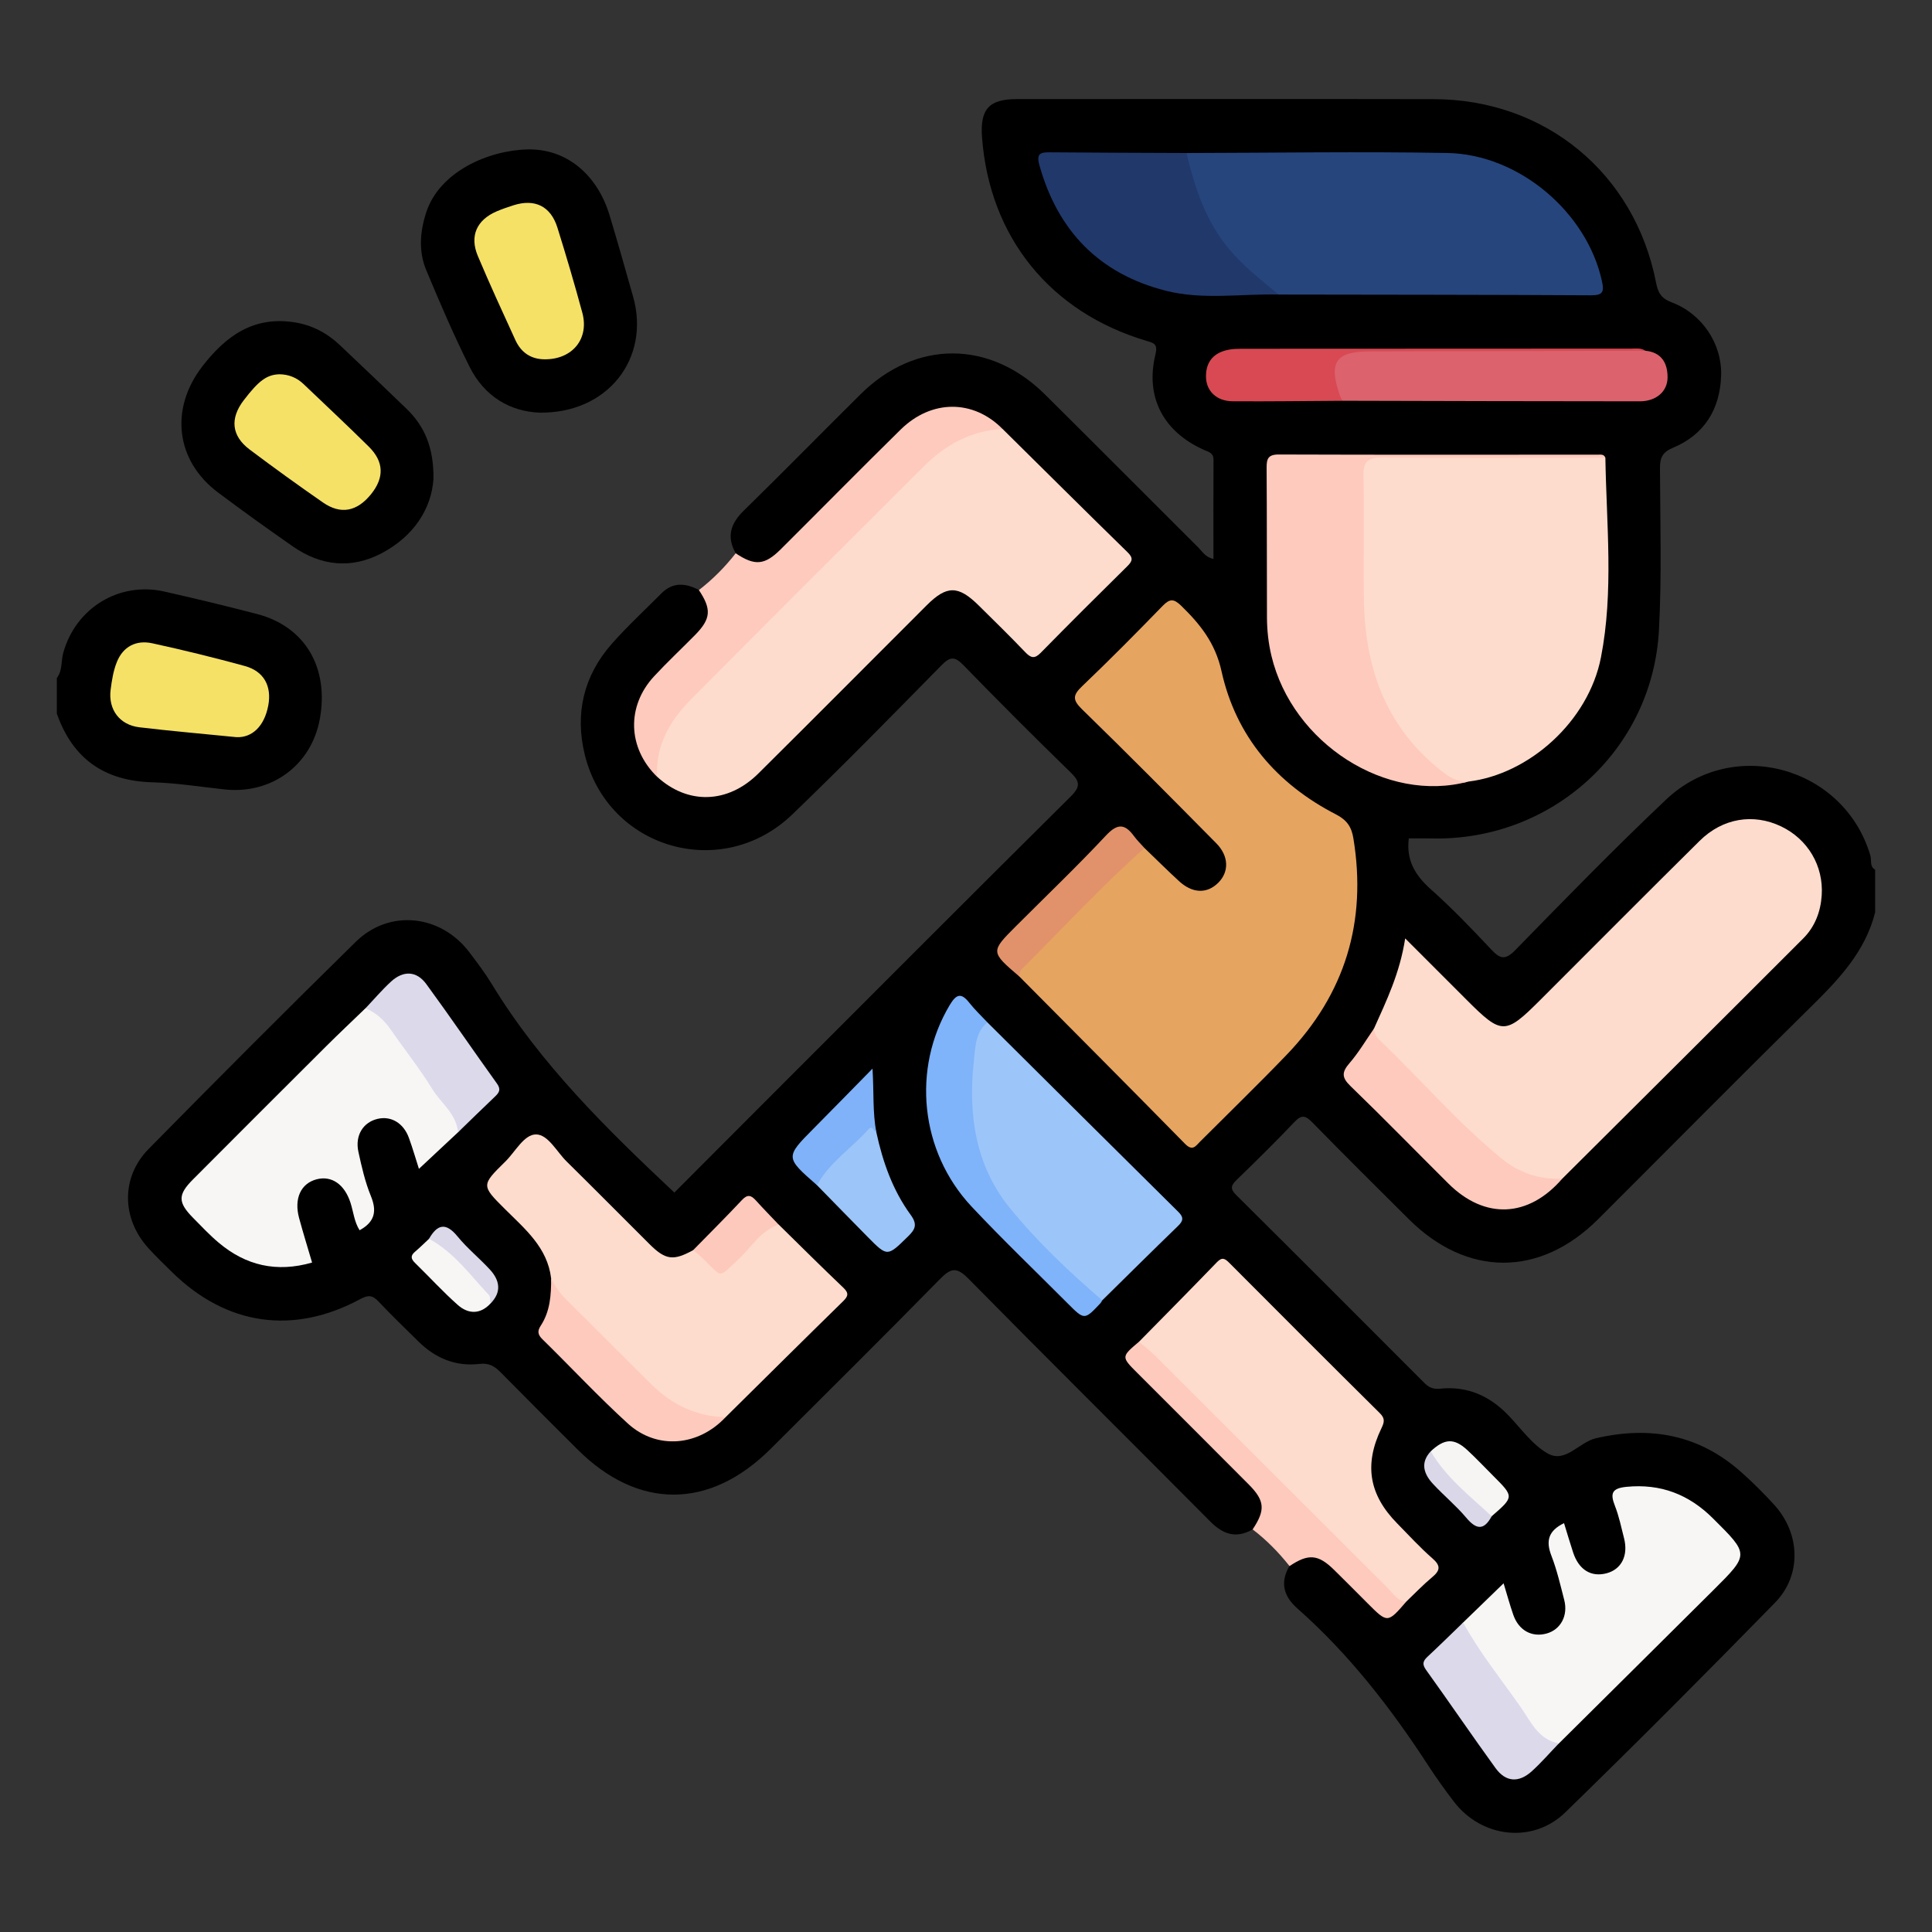 <?xml version="1.0" encoding="utf-8"?>
<!-- Generator: Adobe Illustrator 16.0.0, SVG Export Plug-In . SVG Version: 6.00 Build 0)  -->
<!DOCTYPE svg PUBLIC "-//W3C//DTD SVG 1.1//EN" "http://www.w3.org/Graphics/SVG/1.1/DTD/svg11.dtd">
<svg version="1.1" id="Layer_1" xmlns="http://www.w3.org/2000/svg" xmlns:xlink="http://www.w3.org/1999/xlink" x="0px" y="0px"
	 width="85px" height="85px" viewBox="0 0 85 85" enable-background="new 0 0 85 85" xml:space="preserve">
<rect x="0" y="0" width="85" height="85" fill="#333333" stroke="none"/>
<g>
	<path fill-rule="evenodd" clip-rule="evenodd" d="M55.111,67.287c-0.726,0.416-1.299,0.224-1.871-0.354
		c-3.54-3.567-7.112-7.102-10.639-10.682c-0.52-0.526-0.771-0.46-1.247,0.024c-2.461,2.509-4.959,4.982-7.446,7.466
		c-2.685,2.68-5.838,2.688-8.505,0.022c-1.124-1.122-2.25-2.242-3.364-3.374c-0.267-0.271-0.515-0.434-0.939-0.383
		c-1.045,0.124-1.94-0.246-2.687-0.982c-0.593-0.585-1.194-1.163-1.766-1.769c-0.259-0.274-0.443-0.291-0.791-0.104
		c-2.949,1.594-5.896,1.164-8.28-1.177c-0.354-0.347-0.71-0.689-1.043-1.056c-1.185-1.299-1.22-3.124,0.007-4.37
		c3.014-3.062,6.047-6.104,9.113-9.113c1.477-1.449,3.735-1.203,4.993,0.456c0.346,0.456,0.694,0.914,0.99,1.402
		c2.133,3.508,5.026,6.35,8.033,9.175c1.213-1.216,2.442-2.449,3.673-3.681c4.584-4.585,9.16-9.177,13.764-13.743
		c0.452-0.449,0.401-0.671-0.02-1.079c-1.587-1.542-3.151-3.108-4.693-4.695c-0.374-0.385-0.577-0.401-0.962-0.01
		c-2.172,2.209-4.34,4.425-6.573,6.572c-3.094,2.974-8.11,1.521-9.13-2.629c-0.442-1.805-0.052-3.47,1.187-4.875
		c0.687-0.78,1.455-1.488,2.19-2.226c0.505-0.507,1.064-0.448,1.644-0.146c0.648,0.482,0.744,1.215,0.194,1.854
		c-0.54,0.627-1.161,1.18-1.74,1.771c-1.357,1.386-1.435,2.891-0.229,4.449c1.47,1.16,3.031,1.094,4.349-0.215
		c2.401-2.385,4.787-4.785,7.182-7.176c1.106-1.105,1.683-1.117,2.843-0.043c0.573,0.53,1.117,1.092,1.66,1.653
		c0.32,0.332,0.585,0.344,0.917,0.007c1.058-1.076,2.117-2.153,3.206-3.199c0.447-0.431,0.228-0.693-0.104-1.021
		c-1.704-1.682-3.381-3.393-5.093-5.068c-1.147-1.282-3.258-0.908-4.215,0.076c-1.743,1.791-3.519,3.551-5.3,5.303
		c-0.735,0.724-1.476,0.704-2.051-0.007c-0.408-0.724-0.229-1.303,0.354-1.873c1.731-1.691,3.425-3.422,5.145-5.126
		c2.417-2.395,5.688-2.388,8.115,0.02c2.254,2.236,4.492,4.489,6.742,6.73c0.176,0.175,0.304,0.42,0.663,0.502
		c0-1.471-0.005-2.916,0.003-4.36c0.002-0.317-0.219-0.348-0.438-0.447c-1.771-0.798-2.571-2.319-2.119-4.181
		c0.115-0.474-0.062-0.51-0.384-0.606c-4.242-1.259-6.913-4.562-7.243-8.95c-0.094-1.245,0.303-1.688,1.523-1.689
		c6.116-0.002,12.233-0.01,18.35,0.002c4.909,0.01,8.841,3.259,9.78,8.067c0.085,0.435,0.215,0.695,0.688,0.873
		c1.34,0.503,2.22,1.826,2.176,3.219c-0.046,1.479-0.734,2.6-2.116,3.178c-0.486,0.204-0.578,0.455-0.575,0.924
		c0.01,2.368,0.082,4.742-0.045,7.104c-0.284,5.286-4.73,9.297-10.028,9.161c-0.334-0.008-0.668-0.001-0.977-0.001
		c-0.123,0.959,0.281,1.626,0.967,2.237c0.932,0.83,1.8,1.734,2.654,2.645c0.392,0.418,0.615,0.493,1.069,0.027
		c2.182-2.235,4.363-4.474,6.631-6.619c2.963-2.803,7.834-1.433,8.985,2.46c0.062,0.209-0.042,0.482,0.211,0.628
		c0,0.625,0,1.25,0,1.875c-0.438,1.738-1.61,2.96-2.841,4.171c-3.135,3.087-6.228,6.216-9.341,9.324
		c-2.563,2.559-5.771,2.559-8.338,0.002c-1.42-1.414-2.845-2.825-4.245-4.259c-0.304-0.312-0.478-0.339-0.79-0.008
		c-0.822,0.869-1.678,1.708-2.537,2.541c-0.249,0.242-0.296,0.391-0.02,0.665c2.771,2.749,5.53,5.512,8.287,8.276
		c0.201,0.202,0.399,0.274,0.688,0.245c1.198-0.124,2.182,0.318,3.006,1.178c0.558,0.582,1.054,1.295,1.731,1.675
		c0.778,0.436,1.372-0.501,2.117-0.673c2.398-0.554,4.541-0.157,6.398,1.497c0.505,0.45,0.986,0.93,1.442,1.429
		c1.153,1.263,1.223,3.099,0.034,4.313c-3.039,3.108-6.106,6.189-9.222,9.221c-1.428,1.389-3.669,1.122-4.888-0.453
		c-0.396-0.514-0.775-1.045-1.13-1.589c-1.649-2.539-3.492-4.916-5.771-6.93c-0.61-0.54-0.77-1.145-0.349-1.867
		c0.462-0.629,1.238-0.713,1.869-0.162c0.587,0.514,1.112,1.094,1.666,1.645c0.749,0.742,0.747,0.744,1.504-0.023
		c0.423-0.48,1.234-0.833,1.217-1.423c-0.016-0.532-0.79-0.898-1.209-1.356c-0.158-0.173-0.333-0.33-0.495-0.499
		c-1.117-1.16-1.479-2.489-0.832-4.003c0.195-0.456,0.137-0.766-0.209-1.107c-1.995-1.978-3.985-3.961-5.958-5.962
		c-0.374-0.379-0.613-0.318-0.953,0.033c-1.011,1.049-2.057,2.063-3.079,3.102c-0.591,0.621-0.595,0.626,0.005,1.229
		c1.535,1.54,3.074,3.074,4.61,4.613c0.275,0.274,0.587,0.54,0.68,0.929C55.675,66.444,55.806,67.007,55.111,67.287z"/>
	<path fill-rule="evenodd" clip-rule="evenodd" d="M2.5,29.831c0.254-0.327,0.181-0.741,0.283-1.109
		c0.546-1.968,2.45-3.147,4.45-2.696c1.366,0.308,2.728,0.637,4.082,0.99c2.103,0.548,3.169,2.355,2.755,4.619
		c-0.369,2.025-2.119,3.318-4.185,3.097c-1.06-0.113-2.117-0.286-3.179-0.314C4.595,34.36,3.196,33.384,2.5,31.393
		C2.5,30.873,2.5,30.352,2.5,29.831z"/>
	<path fill-rule="evenodd" clip-rule="evenodd" d="M23.729,18.154c-1.263-0.048-2.407-0.694-3.066-2.009
		c-0.695-1.388-1.309-2.819-1.907-4.252c-0.342-0.817-0.283-1.671-0.015-2.517c0.584-1.844,2.78-2.766,4.474-2.802
		c1.703-0.037,3.062,1.102,3.604,2.897c0.359,1.19,0.698,2.388,1.036,3.584C28.62,15.761,26.744,18.203,23.729,18.154z"/>
	<path fill-rule="evenodd" clip-rule="evenodd" d="M19.072,21.056c-0.086,1.34-0.878,2.543-2.281,3.284
		c-1.329,0.702-2.67,0.563-3.905-0.298c-1.109-0.772-2.209-1.561-3.291-2.372c-1.88-1.409-2.128-3.697-0.687-5.559
		c1.041-1.345,2.259-2.213,4.055-1.929c0.772,0.122,1.427,0.47,1.987,1c0.983,0.931,1.965,1.863,2.938,2.805
		C18.673,18.747,19.082,19.674,19.072,21.056z"/>
	<path fill-rule="evenodd" clip-rule="evenodd" fill="#FECABD" d="M32.368,24.342c0.835,0.56,1.27,0.53,1.973-0.169
		c1.764-1.755,3.509-3.529,5.283-5.273c1.358-1.336,3.202-1.331,4.487-0.025c-0.13,0.197-0.35,0.224-0.548,0.255
		c-1.22,0.19-2.146,0.888-2.984,1.725c-3.294,3.285-6.584,6.575-9.869,9.869c-0.843,0.845-1.486,1.805-1.621,3.034
		c-0.017,0.155-0.045,0.31-0.176,0.42c-1.298-1.262-1.363-3.102-0.133-4.427c0.58-0.625,1.206-1.21,1.805-1.819
		c0.694-0.707,0.726-1.128,0.163-1.971C31.357,25.489,31.896,24.948,32.368,24.342z"/>
	<path fill-rule="evenodd" clip-rule="evenodd" fill="#FECABD" d="M55.111,67.287c0.567-0.85,0.539-1.261-0.168-1.973
		c-1.63-1.638-3.265-3.269-4.897-4.901c-0.72-0.719-0.72-0.719,0.065-1.382c0.28-0.119,0.442,0.088,0.6,0.245
		c3.726,3.724,7.473,7.425,11.165,11.182c-0.828,0.96-0.828,0.96-1.704,0.084c-0.492-0.492-0.98-0.986-1.477-1.474
		c-0.702-0.689-1.132-0.723-1.961-0.166C56.258,68.299,55.723,67.755,55.111,67.287z"/>
	<path fill-rule="evenodd" clip-rule="evenodd" fill="#E6A461" d="M50.353,37.31c0.505,0.486,1.001,0.979,1.517,1.454
		c0.596,0.549,1.234,0.567,1.731,0.071c0.477-0.477,0.469-1.169-0.088-1.733c-1.957-1.98-3.917-3.959-5.912-5.901
		c-0.435-0.423-0.391-0.63,0.017-1.019c1.205-1.149,2.376-2.334,3.537-3.529c0.308-0.316,0.485-0.32,0.808-0.007
		c0.839,0.817,1.504,1.639,1.779,2.885c0.636,2.873,2.43,4.958,5.04,6.302c0.479,0.247,0.68,0.55,0.761,1.046
		c0.603,3.666-0.361,6.85-2.935,9.527c-1.244,1.294-2.533,2.544-3.803,3.814c-0.194,0.194-0.331,0.446-0.664,0.108
		c-2.423-2.468-4.864-4.917-7.3-7.372c-0.215-0.34,0.055-0.538,0.242-0.729c1.545-1.567,3.103-3.123,4.668-4.67
		C49.91,37.401,50.073,37.202,50.353,37.31z"/>
	<path fill-rule="evenodd" clip-rule="evenodd" fill="#FEDCCD" d="M60.448,45.256c0.55-1.226,1.139-2.438,1.374-3.97
		c0.98,0.98,1.847,1.847,2.713,2.713c1.537,1.537,1.688,1.536,3.229-0.003c2.336-2.335,4.665-4.678,7.013-7.002
		c1.013-1.003,2.364-1.22,3.586-0.635c1.174,0.562,1.871,1.736,1.785,3.032c-0.047,0.724-0.301,1.383-0.812,1.895
		c-3.527,3.531-7.067,7.049-10.604,10.572c-0.444,0.337-0.903,0.138-1.345,0.015c-0.848-0.237-1.557-0.731-2.176-1.334
		c-1.492-1.451-2.954-2.935-4.42-4.412C60.561,45.892,60.263,45.664,60.448,45.256z"/>
	<path fill-rule="evenodd" clip-rule="evenodd" fill="#FEDCCD" d="M70.63,20.141c0.048,2.93,0.371,5.884-0.194,8.779
		c-0.552,2.827-3.174,5.149-5.835,5.466c-0.524,0.146-0.983-0.01-1.38-0.342c-1.915-1.605-3.072-3.603-3.319-6.137
		c-0.223-2.287-0.099-4.572-0.129-6.858c-0.013-0.925,0.074-0.98,0.965-0.981c3.068-0.001,6.137-0.002,9.206,0.002
		C70.172,20.071,70.412,20.01,70.63,20.141z"/>
	<path fill-rule="evenodd" clip-rule="evenodd" fill="#FEDCCD" d="M28.913,34.175c-0.076-1.375,0.559-2.464,1.471-3.386
		c3.398-3.433,6.823-6.84,10.242-10.253c0.964-0.963,2.093-1.592,3.485-1.663c1.831,1.81,3.656,3.625,5.497,5.424
		c0.252,0.246,0.224,0.383-0.01,0.613c-1.279,1.26-2.552,2.528-3.81,3.81c-0.276,0.282-0.438,0.227-0.686-0.032
		c-0.665-0.696-1.354-1.369-2.039-2.046c-0.902-0.893-1.408-0.896-2.293-0.011c-2.468,2.465-4.925,4.94-7.402,7.396
		C32.02,35.367,30.259,35.409,28.913,34.175z"/>
	<path fill-rule="evenodd" clip-rule="evenodd" fill="#26457D" d="M52.199,6.732c3.827-0.007,7.655-0.07,11.481-0.001
		c3.155,0.057,6.135,2.615,6.797,5.628c0.104,0.468,0.057,0.637-0.48,0.633c-4.583-0.026-9.165-0.025-13.747-0.033
		c-1.829-0.837-2.894-2.36-3.625-4.144C52.358,8.164,51.999,7.495,52.199,6.732z"/>
	<path fill-rule="evenodd" clip-rule="evenodd" fill="#FEDCCD" d="M24.247,56.241c-0.162-1.356-1.145-2.165-2.026-3.042
		c-1.048-1.042-1.053-1.052,0.012-2.096c0.44-0.432,0.822-1.194,1.35-1.193c0.529,0.001,0.911,0.763,1.352,1.196
		c1.223,1.203,2.427,2.425,3.644,3.634c0.703,0.699,1.047,0.74,1.92,0.26c0.383-0.07,0.557,0.24,0.762,0.451
		c0.328,0.339,0.601,0.329,0.92-0.006c0.412-0.435,0.838-0.856,1.271-1.27c0.222-0.211,0.434-0.481,0.807-0.3
		c0.945,0.927,1.882,1.863,2.841,2.775c0.259,0.245,0.217,0.381-0.015,0.607c-1.728,1.69-3.442,3.394-5.161,5.093
		c-0.549,0.282-1.072,0.074-1.574-0.122c-0.705-0.276-1.335-0.685-1.875-1.227c-1.206-1.214-2.411-2.43-3.634-3.627
		C24.509,57.053,24.286,56.702,24.247,56.241z"/>
	<path fill-rule="evenodd" clip-rule="evenodd" fill="#FEDCCD" d="M61.876,70.458c-0.391-0.017-0.569-0.34-0.801-0.571
		c-3.423-3.414-6.839-6.835-10.261-10.25c-0.218-0.219-0.468-0.404-0.703-0.605c1.146-1.166,2.296-2.326,3.431-3.503
		c0.233-0.241,0.356-0.154,0.549,0.039c2.2,2.209,4.404,4.415,6.619,6.609c0.238,0.235,0.193,0.399,0.065,0.665
		c-0.771,1.603-0.542,2.925,0.7,4.187c0.511,0.519,1.002,1.06,1.549,1.536c0.38,0.331,0.332,0.538-0.021,0.831
		C62.607,69.726,62.25,70.103,61.876,70.458z"/>
	<path fill-rule="evenodd" clip-rule="evenodd" fill="#FECABD" d="M70.63,20.141c-3.272,0.001-6.546,0.021-9.817-0.009
		c-0.654-0.006-0.841,0.189-0.826,0.833c0.04,1.817-0.01,3.636,0.02,5.454c0.047,2.892,0.919,5.435,3.223,7.346
		c0.404,0.336,0.805,0.655,1.372,0.62c-3.597,0.974-7.743-1.676-8.664-5.53c-0.134-0.561-0.195-1.127-0.197-1.7
		c-0.008-2.185,0-4.37-0.015-6.555c-0.003-0.397,0.047-0.606,0.537-0.604c4.683,0.017,9.364,0.008,14.047,0.007
		C70.433,20.003,70.573,19.978,70.63,20.141z"/>
	<path fill-rule="evenodd" clip-rule="evenodd" fill="#F8F5F5" d="M64.37,71.385c0.573-0.556,1.147-1.11,1.782-1.726
		c0.146,0.477,0.271,0.938,0.427,1.388c0.239,0.685,0.818,1,1.465,0.821c0.619-0.172,0.954-0.786,0.775-1.479
		c-0.168-0.653-0.321-1.316-0.563-1.942c-0.249-0.643-0.146-1.095,0.555-1.435c0.134,0.435,0.261,0.866,0.401,1.293
		c0.251,0.761,0.793,1.093,1.473,0.912c0.655-0.175,0.961-0.781,0.766-1.543c-0.122-0.478-0.222-0.967-0.401-1.423
		c-0.218-0.551-0.133-0.774,0.51-0.837c1.508-0.146,2.743,0.333,3.806,1.391c1.589,1.581,1.604,1.573,0.027,3.142
		c-2.267,2.255-4.538,4.505-6.808,6.757c-0.495,0.235-0.805-0.116-1.044-0.417c-1.141-1.432-2.14-2.966-3.179-4.471
		C64.271,71.684,64.252,71.526,64.37,71.385z"/>
	<path fill-rule="evenodd" clip-rule="evenodd" fill="#F8F5F5" d="M20.152,49.816c-0.567,0.53-1.135,1.062-1.721,1.608
		c-0.137-0.426-0.272-0.897-0.439-1.357c-0.239-0.661-0.787-0.983-1.385-0.84c-0.633,0.151-0.995,0.73-0.839,1.448
		c0.143,0.658,0.295,1.326,0.549,1.946c0.274,0.669,0.172,1.139-0.496,1.505c-0.236-0.367-0.271-0.809-0.402-1.214
		c-0.263-0.809-0.829-1.2-1.491-1.027c-0.691,0.181-1,0.845-0.77,1.701c0.176,0.648,0.375,1.29,0.572,1.961
		c-1.562,0.451-2.917,0.132-4.113-0.877c-0.397-0.335-0.755-0.717-1.12-1.087c-0.676-0.685-0.68-1.019-0.003-1.697
		c1.948-1.955,3.899-3.906,5.855-5.854c0.569-0.567,1.155-1.117,1.733-1.676c0.506-0.12,0.782,0.24,1.031,0.554
		c1.065,1.346,1.982,2.8,2.982,4.193C20.252,49.319,20.363,49.562,20.152,49.816z"/>
	<path fill-rule="evenodd" clip-rule="evenodd" fill="#9CC5FA" d="M43.442,44.98c2.797,2.779,5.592,5.562,8.396,8.334
		c0.248,0.244,0.225,0.396-0.012,0.625c-1.118,1.082-2.223,2.179-3.332,3.271c-0.377,0.096-0.572-0.188-0.786-0.399
		c-1.02-1.002-2.073-1.976-3.024-3.04c-1.304-1.458-2.035-3.188-2.076-5.167c-0.021-1.011-0.08-2.031,0.272-3.011
		C42.982,45.312,43.002,44.952,43.442,44.98z"/>
	<path fill-rule="evenodd" clip-rule="evenodd" fill="#21386B" d="M52.199,6.732c0.363,1.508,0.829,2.959,1.847,4.193
		c0.647,0.786,1.438,1.39,2.204,2.033c-1.656-0.037-3.338,0.247-4.965-0.168c-2.912-0.742-4.747-2.621-5.556-5.523
		c-0.145-0.519,0.05-0.57,0.471-0.566C48.2,6.72,50.199,6.723,52.199,6.732z"/>
	<path fill-rule="evenodd" clip-rule="evenodd" fill="#DC626D" d="M72.39,15.431c0.713,0.07,0.979,0.545,0.976,1.176
		c-0.003,0.62-0.505,1.049-1.217,1.049c-4.363,0-8.726-0.014-13.089-0.024c-0.629-0.433-0.599-1.051-0.436-1.677
		c0.139-0.535,0.577-0.581,1.053-0.58c3.538,0.009,7.075,0,10.613,0.009C70.989,15.385,71.692,15.323,72.39,15.431z"/>
	<path fill-rule="evenodd" clip-rule="evenodd" fill="#7FB3FA" d="M43.442,44.98c-0.542,0.442-0.532,1.125-0.596,1.698
		c-0.261,2.334,0.063,4.604,1.581,6.468c1.207,1.483,2.609,2.811,4.067,4.063c-0.026,0.043-0.047,0.093-0.082,0.13
		c-0.7,0.744-0.701,0.745-1.442,0.002c-1.41-1.415-2.856-2.798-4.223-4.255c-2.276-2.43-2.631-6.072-0.964-8.867
		c0.301-0.503,0.514-0.547,0.872-0.09C42.895,44.433,43.179,44.698,43.442,44.98z"/>
	<path fill-rule="evenodd" clip-rule="evenodd" fill="#FECABD" d="M60.448,45.256c0.018,0.188,0.088,0.349,0.226,0.48
		c1.815,1.732,3.451,3.65,5.399,5.242c0.767,0.626,1.661,0.924,2.659,0.879c-1.484,1.719-3.405,1.807-5.004,0.219
		c-1.44-1.43-2.855-2.885-4.314-4.295c-0.394-0.379-0.381-0.614-0.041-1.008C59.776,46.306,60.094,45.766,60.448,45.256z"/>
	<path fill-rule="evenodd" clip-rule="evenodd" fill="#FECABD" d="M24.247,56.241c0.169,0.348,0.381,0.655,0.663,0.933
		c1.262,1.236,2.497,2.499,3.755,3.739c0.9,0.889,1.975,1.405,3.257,1.438c-1.201,1.279-3.02,1.444-4.3,0.278
		c-1.3-1.185-2.502-2.478-3.76-3.71c-0.208-0.204-0.223-0.363-0.073-0.592C24.205,57.692,24.251,56.972,24.247,56.241z"/>
	<path fill-rule="evenodd" clip-rule="evenodd" fill="#DCD9EB" d="M64.37,71.385c0.724,1.317,1.666,2.484,2.525,3.709
		c0.454,0.647,0.776,1.439,1.688,1.609c-0.395,0.409-0.768,0.842-1.188,1.223c-0.576,0.521-1.147,0.483-1.598-0.137
		c-1.035-1.429-2.026-2.887-3.056-4.319c-0.181-0.252-0.137-0.393,0.062-0.579C63.333,72.396,63.85,71.888,64.37,71.385z"/>
	<path fill-rule="evenodd" clip-rule="evenodd" fill="#DCD9EB" d="M20.152,49.816c-0.07-0.813-0.748-1.275-1.133-1.903
		c-0.553-0.904-1.222-1.737-1.826-2.611c-0.289-0.417-0.642-0.745-1.11-0.945c0.373-0.393,0.726-0.809,1.124-1.174
		c0.538-0.493,1.122-0.47,1.547,0.11c1.058,1.444,2.065,2.925,3.11,4.379c0.191,0.266,0.093,0.403-0.095,0.581
		C21.226,48.77,20.69,49.295,20.152,49.816z"/>
	<path fill-rule="evenodd" clip-rule="evenodd" fill="#D84953" d="M72.39,15.431c-4.044,0.01-8.087,0.021-12.131,0.029
		c-1.483,0.003-1.811,0.466-1.327,1.89c0.032,0.098,0.085,0.188,0.128,0.283c-1.611,0.009-3.224,0.033-4.835,0.021
		c-0.707-0.006-1.167-0.456-1.167-1.097c0-0.67,0.368-1.058,1.02-1.175c0.178-0.032,0.362-0.037,0.543-0.037
		c5.722-0.004,11.443-0.007,17.165-0.007C71.99,15.337,72.203,15.302,72.39,15.431z"/>
	<path fill-rule="evenodd" clip-rule="evenodd" fill="#E2926A" d="M50.353,37.31c-1.899,1.692-3.627,3.559-5.421,5.356
		c-0.063,0.064-0.062,0.192-0.091,0.291c-1.268-1.085-1.268-1.085-0.119-2.233c1.318-1.318,2.666-2.608,3.939-3.968
		c0.507-0.541,0.83-0.517,1.233,0.034C50.03,36.976,50.199,37.137,50.353,37.31z"/>
	<path fill-rule="evenodd" clip-rule="evenodd" fill="#9CC5F9" d="M38.557,49.823c0.282,1.301,0.72,2.547,1.509,3.626
		c0.312,0.428,0.198,0.642-0.123,0.955c-0.904,0.885-0.896,0.899-1.771,0.014c-0.746-0.755-1.484-1.516-2.227-2.274
		c-0.207-0.264,0-0.443,0.149-0.603c0.584-0.624,1.187-1.231,1.814-1.812C38.131,49.521,38.42,49.259,38.557,49.823z"/>
	<path fill-rule="evenodd" clip-rule="evenodd" fill="#7FB2F8" d="M38.557,49.823c-0.119-0.042-0.17-0.34-0.347-0.141
		c-0.74,0.834-1.717,1.451-2.266,2.461c-1.405-1.23-1.403-1.229-0.122-2.519c0.823-0.829,1.638-1.666,2.565-2.609
		C38.452,48.05,38.386,48.947,38.557,49.823z"/>
	<path fill-rule="evenodd" clip-rule="evenodd" fill="#FDC9BC" d="M34.257,53.876c-0.801,0.271-1.202,1.01-1.778,1.539
		c-0.903,0.829-0.662,0.819-1.52-0.012c-0.146-0.143-0.308-0.27-0.462-0.403c0.717-0.733,1.445-1.456,2.146-2.204
		c0.246-0.264,0.405-0.213,0.615,0.021C33.582,53.177,33.923,53.523,34.257,53.876z"/>
	<path fill-rule="evenodd" clip-rule="evenodd" fill="#F7F4F4" d="M62.946,63.852c0.604-0.564,1.021-0.592,1.597-0.066
		c0.4,0.367,0.773,0.767,1.158,1.151c0.914,0.914,0.914,0.914-0.073,1.772c-0.206,0.08-0.355-0.037-0.486-0.161
		c-0.66-0.624-1.305-1.264-1.925-1.928C63.02,64.409,62.872,64.165,62.946,63.852z"/>
	<path fill-rule="evenodd" clip-rule="evenodd" fill="#F8F5F5" d="M21.574,57.356c-0.456,0.484-0.979,0.456-1.429,0.06
		c-0.655-0.578-1.246-1.23-1.874-1.841c-0.184-0.178-0.231-0.319-0.014-0.502c0.214-0.181,0.412-0.379,0.618-0.57
		c0.324-0.176,0.539,0.035,0.741,0.229c0.593,0.566,1.172,1.148,1.74,1.739C21.598,56.72,21.793,56.989,21.574,57.356z"/>
	<path fill-rule="evenodd" clip-rule="evenodd" fill="#DAD7E8" d="M62.946,63.852c0.674,1.158,1.725,1.963,2.682,2.857
		c-0.339,0.629-0.673,0.596-1.119,0.065c-0.446-0.531-0.992-0.978-1.465-1.49C62.645,64.851,62.472,64.363,62.946,63.852z"/>
	<path fill-rule="evenodd" clip-rule="evenodd" fill="#DBD8E9" d="M21.574,57.356c-0.018-0.129,0.012-0.301-0.061-0.378
		c-0.827-0.88-1.541-1.884-2.638-2.476c0.369-0.644,0.743-0.731,1.256-0.102c0.425,0.521,0.96,0.953,1.418,1.45
		C21.992,56.33,22.081,56.846,21.574,57.356z"/>
	<path fill-rule="evenodd" clip-rule="evenodd" fill="#F5E165" d="M10.403,32.432c-1.543-0.154-2.912-0.272-4.275-0.435
		c-0.867-0.104-1.371-0.781-1.261-1.65c0.052-0.408,0.118-0.829,0.269-1.208c0.274-0.696,0.853-0.992,1.566-0.837
		c1.364,0.296,2.723,0.631,4.07,1c0.84,0.229,1.191,0.886,1.031,1.737C11.626,31.977,11.073,32.462,10.403,32.432z"/>
	<path fill-rule="evenodd" clip-rule="evenodd" fill="#F5E166" d="M23.966,15.808c-0.614-0.001-1.042-0.304-1.291-0.845
		c-0.562-1.228-1.128-2.455-1.652-3.699c-0.371-0.881-0.051-1.587,0.827-1.965c0.238-0.102,0.485-0.185,0.732-0.265
		c0.944-0.305,1.647,0.033,1.943,0.983c0.387,1.239,0.755,2.485,1.094,3.738C25.932,14.908,25.182,15.815,23.966,15.808z"/>
	<path fill-rule="evenodd" clip-rule="evenodd" fill="#F5E166" d="M12.301,16.466c0.408,0.007,0.76,0.15,1.056,0.433
		c0.959,0.917,1.931,1.822,2.873,2.756c0.667,0.661,0.679,1.363,0.096,2.086c-0.619,0.766-1.333,0.91-2.118,0.366
		c-1.089-0.755-2.165-1.532-3.225-2.329c-0.8-0.602-0.873-1.366-0.261-2.167C11.386,16.741,11.743,16.481,12.301,16.466z"/>
</g>
</svg>
